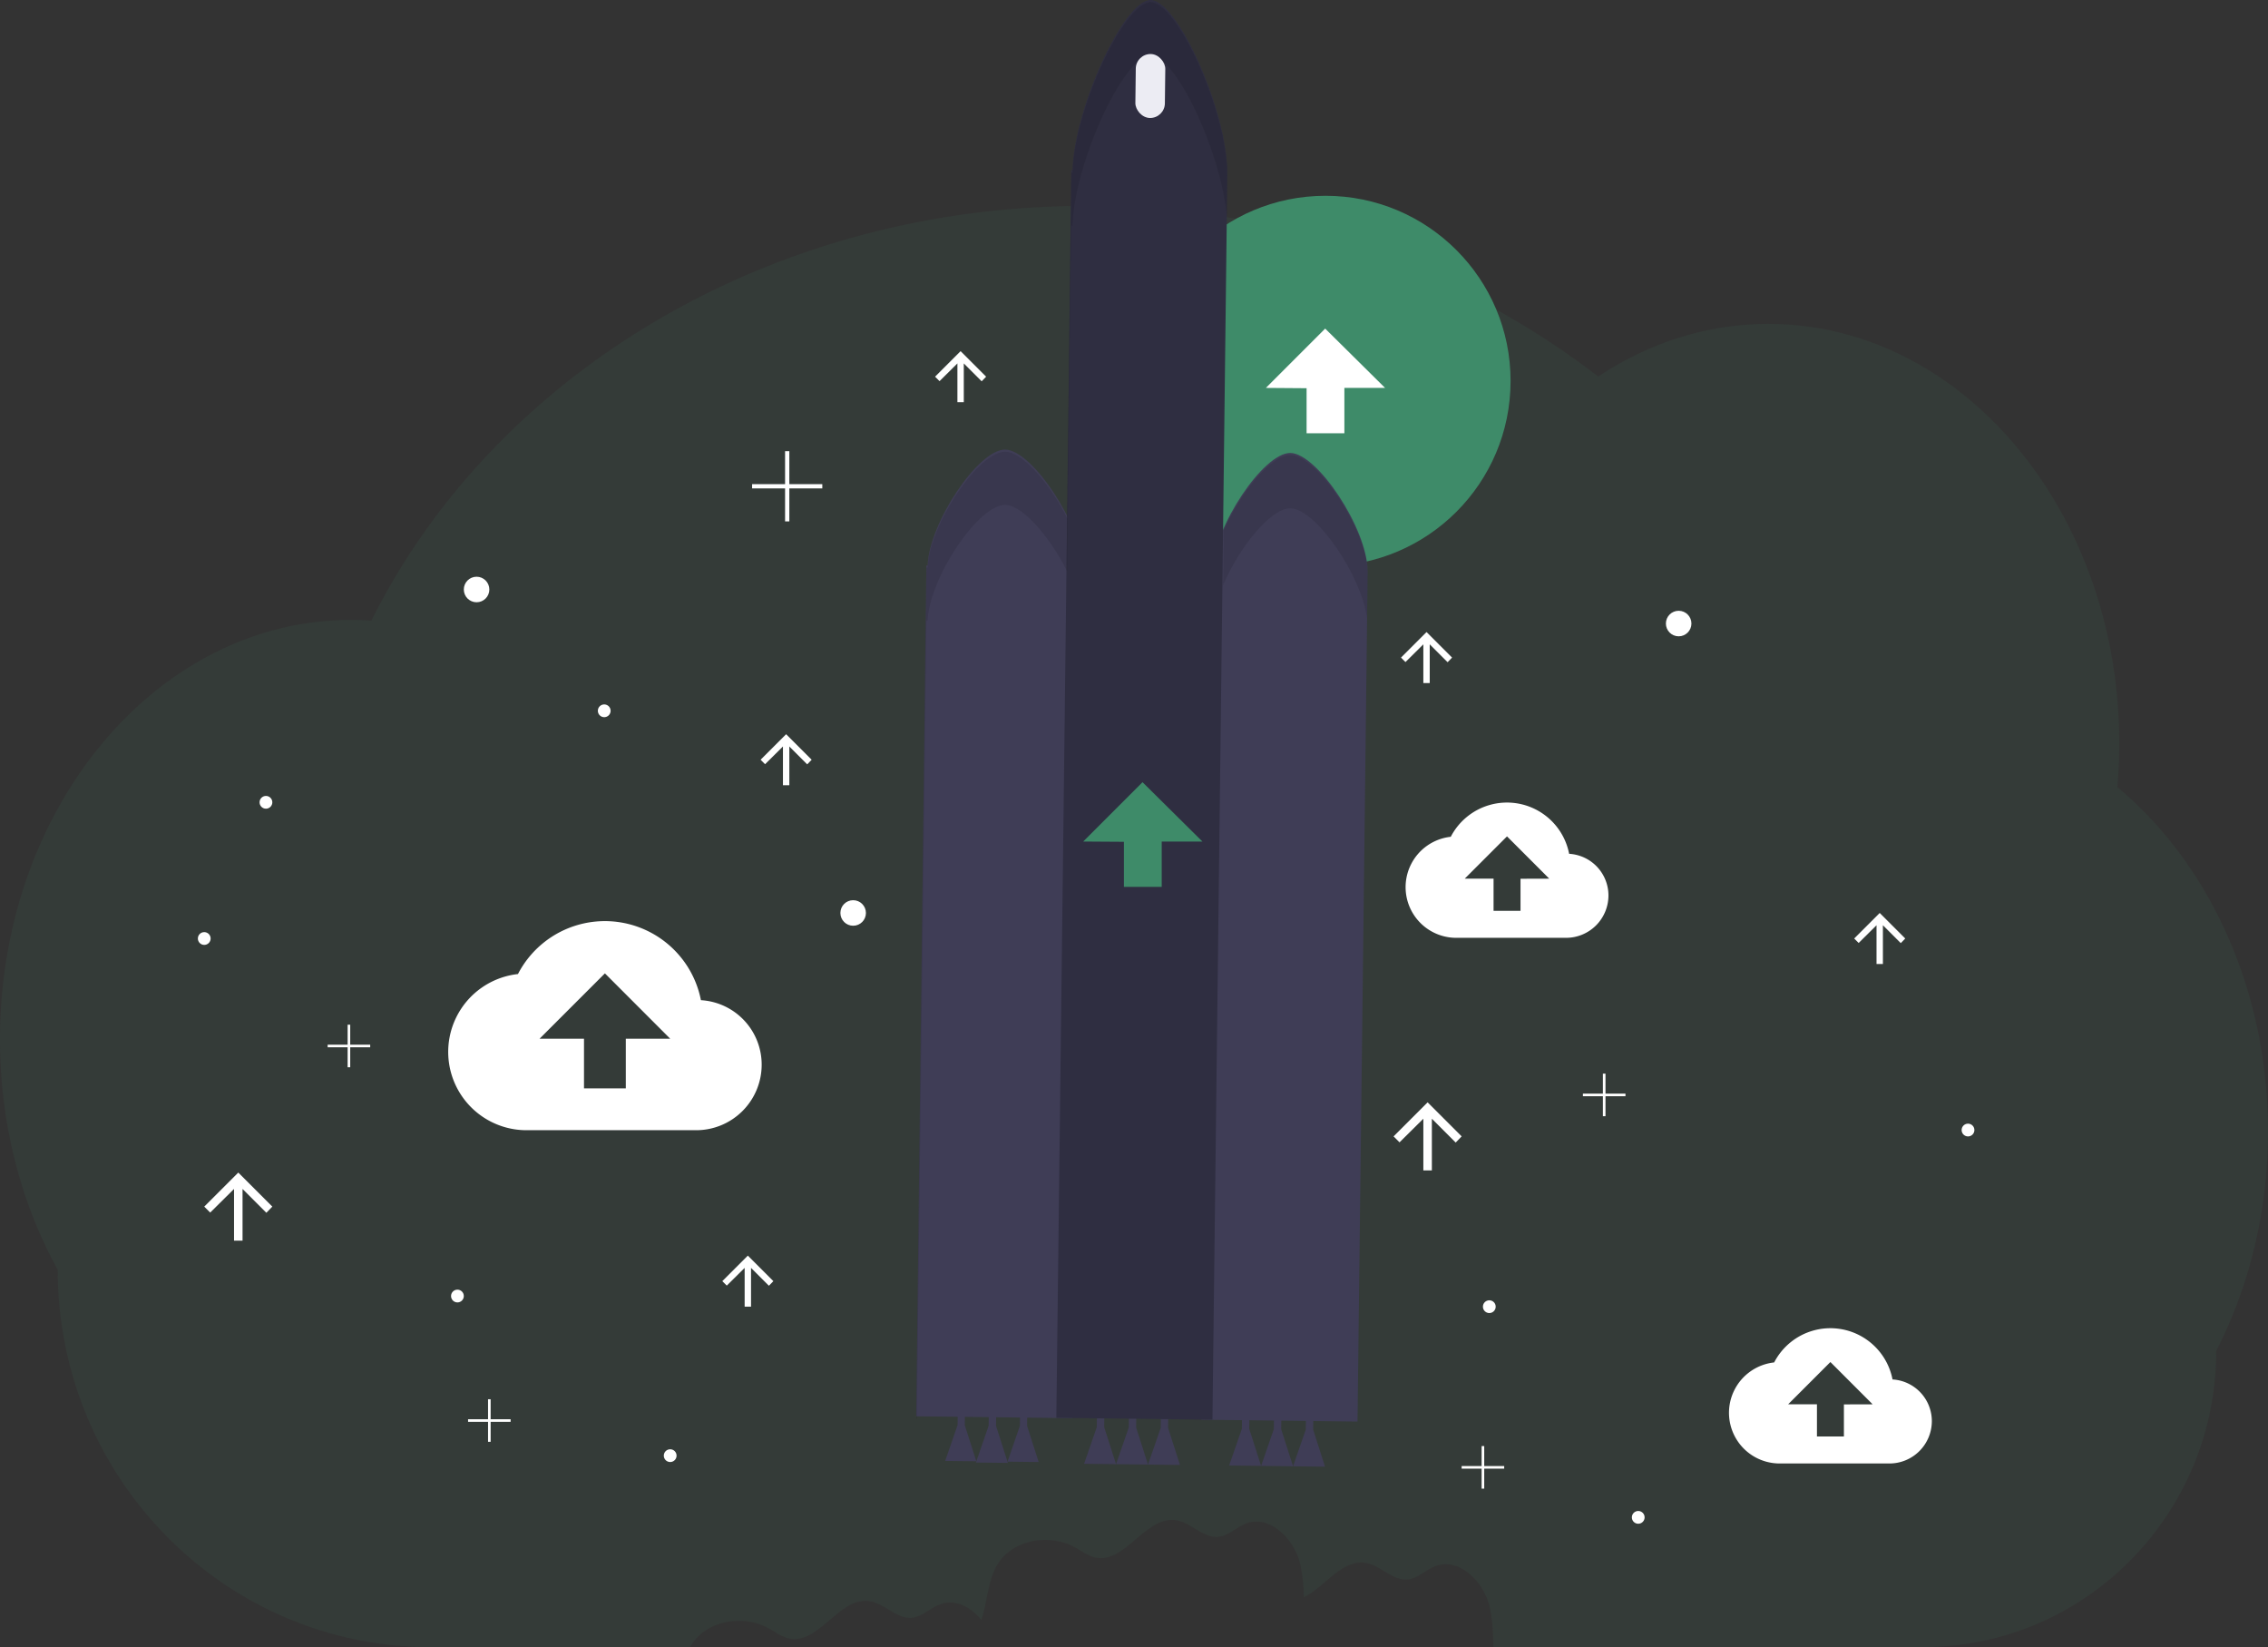 <svg id="f925b0b9-bc71-491a-a51e-0715ff181b57" data-name="Layer 1" xmlns="http://www.w3.org/2000/svg" width="1066" height="773.96" viewBox="0 0 1066 773.96"><rect x="0" y="0" width="1066" height="773.96" fill="#333333" stroke="none"/><title>upgrade</title><path d="M1062.19,432.89c.59-6.77.9-13.65.9-20.6,0-108.83-73.84-197.06-164.92-197.06-29,0-56.34,9-80,24.75-64.47-50-148.64-80.21-240.72-80.21-149.83,0-278.71,80.07-335.89,194.9-3.17-.22-6.37-.34-9.6-.34C140.83,354.33,67,442.55,67,551.38c0,40,10,77.23,27.14,108.31h0C94.14,757.6,172.59,837,269.36,837h122l.54-.93c7.17-11.64,24.34-14.55,36.3-7.94,3.16,1.74,6.1,4,9.63,4.8,14.13,3,23.62-19.73,37.92-17.52,7.18,1.11,12.78,8.53,20,7.77,4.79-.51,8.42-4.52,12.92-6.22,7.21-2.74,14.52,1.06,19.57,7.23,2.93-8.43,2.91-18.42,7.65-26.15,7.17-11.64,24.34-14.55,36.3-7.94,3.16,1.74,6.1,4,9.63,4.8,14.13,3,23.62-19.73,37.92-17.52,7.18,1.11,12.78,8.53,20,7.77,4.79-.51,8.42-4.52,12.92-6.22,11.22-4.27,22.71,7.32,25.47,19a81,81,0,0,1,1.69,15.64c9.68-4.69,17.86-17.88,28.91-16.17,7.18,1.11,12.78,8.53,20,7.77,4.79-.51,8.42-4.52,12.92-6.22,11.22-4.27,22.71,7.32,25.47,19,1.47,6.2,1.57,12.64,1.82,19H971.09c76,0,137.58-62.32,137.58-139.2h0c15.42-30,24.33-65.28,24.33-103.06C1133,527.69,1105,468.49,1062.19,432.89Z" transform="translate(-67 -63.02)" fill="#3E8B69" opacity="0.1"/><circle cx="623" cy="179" r="87" fill="#3E8B69"/><polygon points="594.99 182.28 622.86 154.41 651.01 182.28 631.88 182.28 631.88 203.59 614.12 203.59 614.12 182.42 594.99 182.28" fill="#fff"/><path d="M804.52,464.22a29.75,29.75,0,0,0-55.63-8,23.81,23.81,0,0,0,2.58,47.48h51.66A19.93,19.93,0,0,0,823,483.88,19.62,19.62,0,0,0,804.52,464.22Zm-22.85,11.72V491H769v-15.1H755.45l19.87-19.87,19.86,19.87Z" transform="translate(-67 -63.02)" fill="#fff"/><path d="M956.52,711.22a29.75,29.75,0,0,0-55.63-8,23.81,23.81,0,0,0,2.58,47.48h51.66A19.93,19.93,0,0,0,975,730.88,19.62,19.62,0,0,0,956.52,711.22Zm-22.85,11.72V738H921v-15.1H907.45l19.87-19.87,19.86,19.87Z" transform="translate(-67 -63.02)" fill="#fff"/><path d="M396.45,533a46,46,0,0,0-86-12.28,36.8,36.8,0,0,0,4,73.38H394.3A30.8,30.8,0,0,0,425,563.38,30.33,30.33,0,0,0,396.45,533ZM361.14,551.1v23.34H341.49V551.1H320.61l30.71-30.7L382,551.1Z" transform="translate(-67 -63.02)" fill="#fff"/><path d="M740,613v-24.3l11.2,11.2L754,597l-16-16-16,16,2.8,2.8,11.2-11.1V613Z" transform="translate(-67 -63.02)" fill="#fff"/><path d="M181,646v-24.3l11.2,11.2L195,630l-16-16-16,16,2.8,2.8,11.2-11.1V646Z" transform="translate(-67 -63.02)" fill="#fff"/><path d="M739,384V365.79l8.4,8.4,2.1-2.17-12-12-12,12,2.1,2.1,8.4-8.33V384Z" transform="translate(-67 -63.02)" fill="#fff"/><path d="M520,252V233.79l8.4,8.4,2.1-2.17-12-12-12,12,2.1,2.1,8.4-8.33V252Z" transform="translate(-67 -63.02)" fill="#fff"/><path d="M438,432V413.79l8.4,8.4,2.1-2.17-12-12-12,12,2.1,2.1,8.4-8.33V432Z" transform="translate(-67 -63.02)" fill="#fff"/><path d="M952,516V497.79l8.4,8.4,2.1-2.17-12-12-12,12,2.1,2.1,8.4-8.33V516Z" transform="translate(-67 -63.02)" fill="#fff"/><path d="M420,677V658.79l8.4,8.4,2.1-2.17-12-12-12,12,2.1,2.1,8.4-8.33V677Z" transform="translate(-67 -63.02)" fill="#fff"/><circle cx="789" cy="293" r="6" fill="#fff"/><circle cx="224" cy="277" r="6" fill="#fff"/><circle cx="401" cy="429" r="6" fill="#fff"/><circle cx="925" cy="531" r="3" fill="#fff"/><circle cx="700" cy="614" r="3" fill="#fff"/><circle cx="315" cy="684" r="3" fill="#fff"/><circle cx="96" cy="441" r="3" fill="#fff"/><circle cx="125" cy="377" r="3" fill="#fff"/><circle cx="770" cy="713" r="3" fill="#fff"/><circle cx="215" cy="609" r="3" fill="#fff"/><circle cx="284" cy="334" r="3" fill="#fff"/><polygon points="386.5 227.5 371 227.5 371 212 369 212 369 227.5 353.5 227.5 353.5 229.5 369 229.5 369 245 371 245 371 229.5 386.5 229.5 386.5 227.5" fill="#fff"/><polygon points="764 513.89 754.61 513.89 754.61 504.5 753.39 504.5 753.39 513.89 744 513.89 744 515.11 753.39 515.11 753.39 524.5 754.61 524.5 754.61 515.11 764 515.11 764 513.89" fill="#fff"/><polygon points="707 688.89 697.61 688.89 697.61 679.5 696.39 679.5 696.39 688.89 687 688.89 687 690.11 696.39 690.11 696.39 699.5 697.61 699.5 697.61 690.11 707 690.11 707 688.89" fill="#fff"/><polygon points="240 666.89 230.61 666.89 230.61 657.5 229.39 657.5 229.39 666.89 220 666.89 220 668.11 229.39 668.11 229.39 677.5 230.61 677.5 230.61 668.11 240 668.11 240 666.89" fill="#fff"/><polygon points="174 490.89 164.61 490.89 164.61 481.5 163.39 481.5 163.39 490.89 154 490.89 154 492.11 163.39 492.11 163.39 501.5 164.61 501.5 164.61 492.11 174 492.11 174 490.89" fill="#fff"/><polygon points="453.46 669.68 453.53 664.05 450.15 664.01 450.08 669.64 444.25 686.48 458.89 686.65 453.46 669.68" fill="#3f3d56"/><polygon points="468.15 670 468.22 664.23 464.75 664.18 464.68 669.96 458.7 687.23 473.72 687.4 468.15 670" fill="#3f3d56"/><polygon points="482.75 670.03 482.82 664.4 479.44 664.36 479.37 669.99 473.54 686.83 488.19 687 482.75 670.03" fill="#3f3d56"/><polygon points="587.17 671.42 587.24 665.64 583.77 665.6 583.7 671.38 577.72 688.64 592.74 688.82 587.17 671.42" fill="#3f3d56"/><polygon points="602.19 671.6 602.26 665.82 598.79 665.78 598.72 671.56 592.74 688.82 607.76 689 602.19 671.6" fill="#3f3d56"/><polygon points="617.21 671.78 617.28 666 613.81 665.96 613.74 671.74 607.76 689 622.78 689.18 617.21 671.78" fill="#3f3d56"/><polygon points="518.99 670.61 519.06 664.83 515.59 664.79 515.52 670.57 509.54 687.83 524.56 688.01 518.99 670.61" fill="#3f3d56"/><polygon points="534.01 670.79 534.08 665.01 530.62 664.97 530.55 670.75 524.56 688.01 539.58 688.19 534.01 670.79" fill="#3f3d56"/><polygon points="549.03 670.97 549.1 665.19 545.64 665.15 545.57 670.93 539.58 688.19 554.61 688.37 549.03 670.97" fill="#3f3d56"/><path d="M575.76,329.6c-.21-19.9-23.65-55.18-36.3-55.33S503.68,308.84,503,328.73h-.6l-4.77,399.81,73.38.87,4.77-399.8Z" transform="translate(-67 -63.02)" fill="#3f3d56"/><path d="M709.8,331.2c-.21-19.9-23.65-55.18-36.3-55.33s-35.78,34.57-36.45,54.46h-.6l-4.77,399.81,73.38.87,4.77-399.8Z" transform="translate(-67 -63.02)" fill="#3f3d56"/><path d="M643.86,143.94c-.11-29.17-23.36-80.77-36-80.92s-36,50.89-36.77,80h-.59l-7,586.24,73.37.88,7-586.25Z" transform="translate(-67 -63.02)" fill="#2f2e41"/><polygon points="509.13 395.43 537.01 367.55 565.15 395.43 546.03 395.43 546.03 416.74 528.26 416.74 528.26 395.56 509.13 395.43" fill="#3E8B69"/><g opacity="0.1"><path d="M641.87,337.94c7.59-17.71,22.41-36.18,31.63-36.07,12,.14,33.62,31.79,36.07,52l.26-21.71h0c-.21-19.9-23.65-55.18-36.3-55.33-9.1-.11-23.64,17.88-31.32,35.38Z" transform="translate(-67 -63.02)"/><path d="M502.41,354.72h.6c.67-19.89,23.81-54.61,36.45-54.46,8.26.1,21.11,15.17,29.1,31.16l1.94-162.36h.59c.78-29.16,24.13-80.2,36.77-80,11.94.14,33.36,46.21,35.78,75.9l.23-20h0c-.11-29.17-23.36-80.77-36-80.92s-36,50.89-36.77,80.05h-.59l-1.94,162.36c-8-16-20.84-31.06-29.1-31.16-12.64-.15-35.78,34.57-36.45,54.46h-.6l-4.77,399.81h.3Z" transform="translate(-67 -63.02)"/></g><rect x="600.73" y="88.44" width="13.87" height="30.05" rx="6.93" transform="translate(-65.72 -70.26) rotate(0.68)" fill="#ececf3"/></svg>
